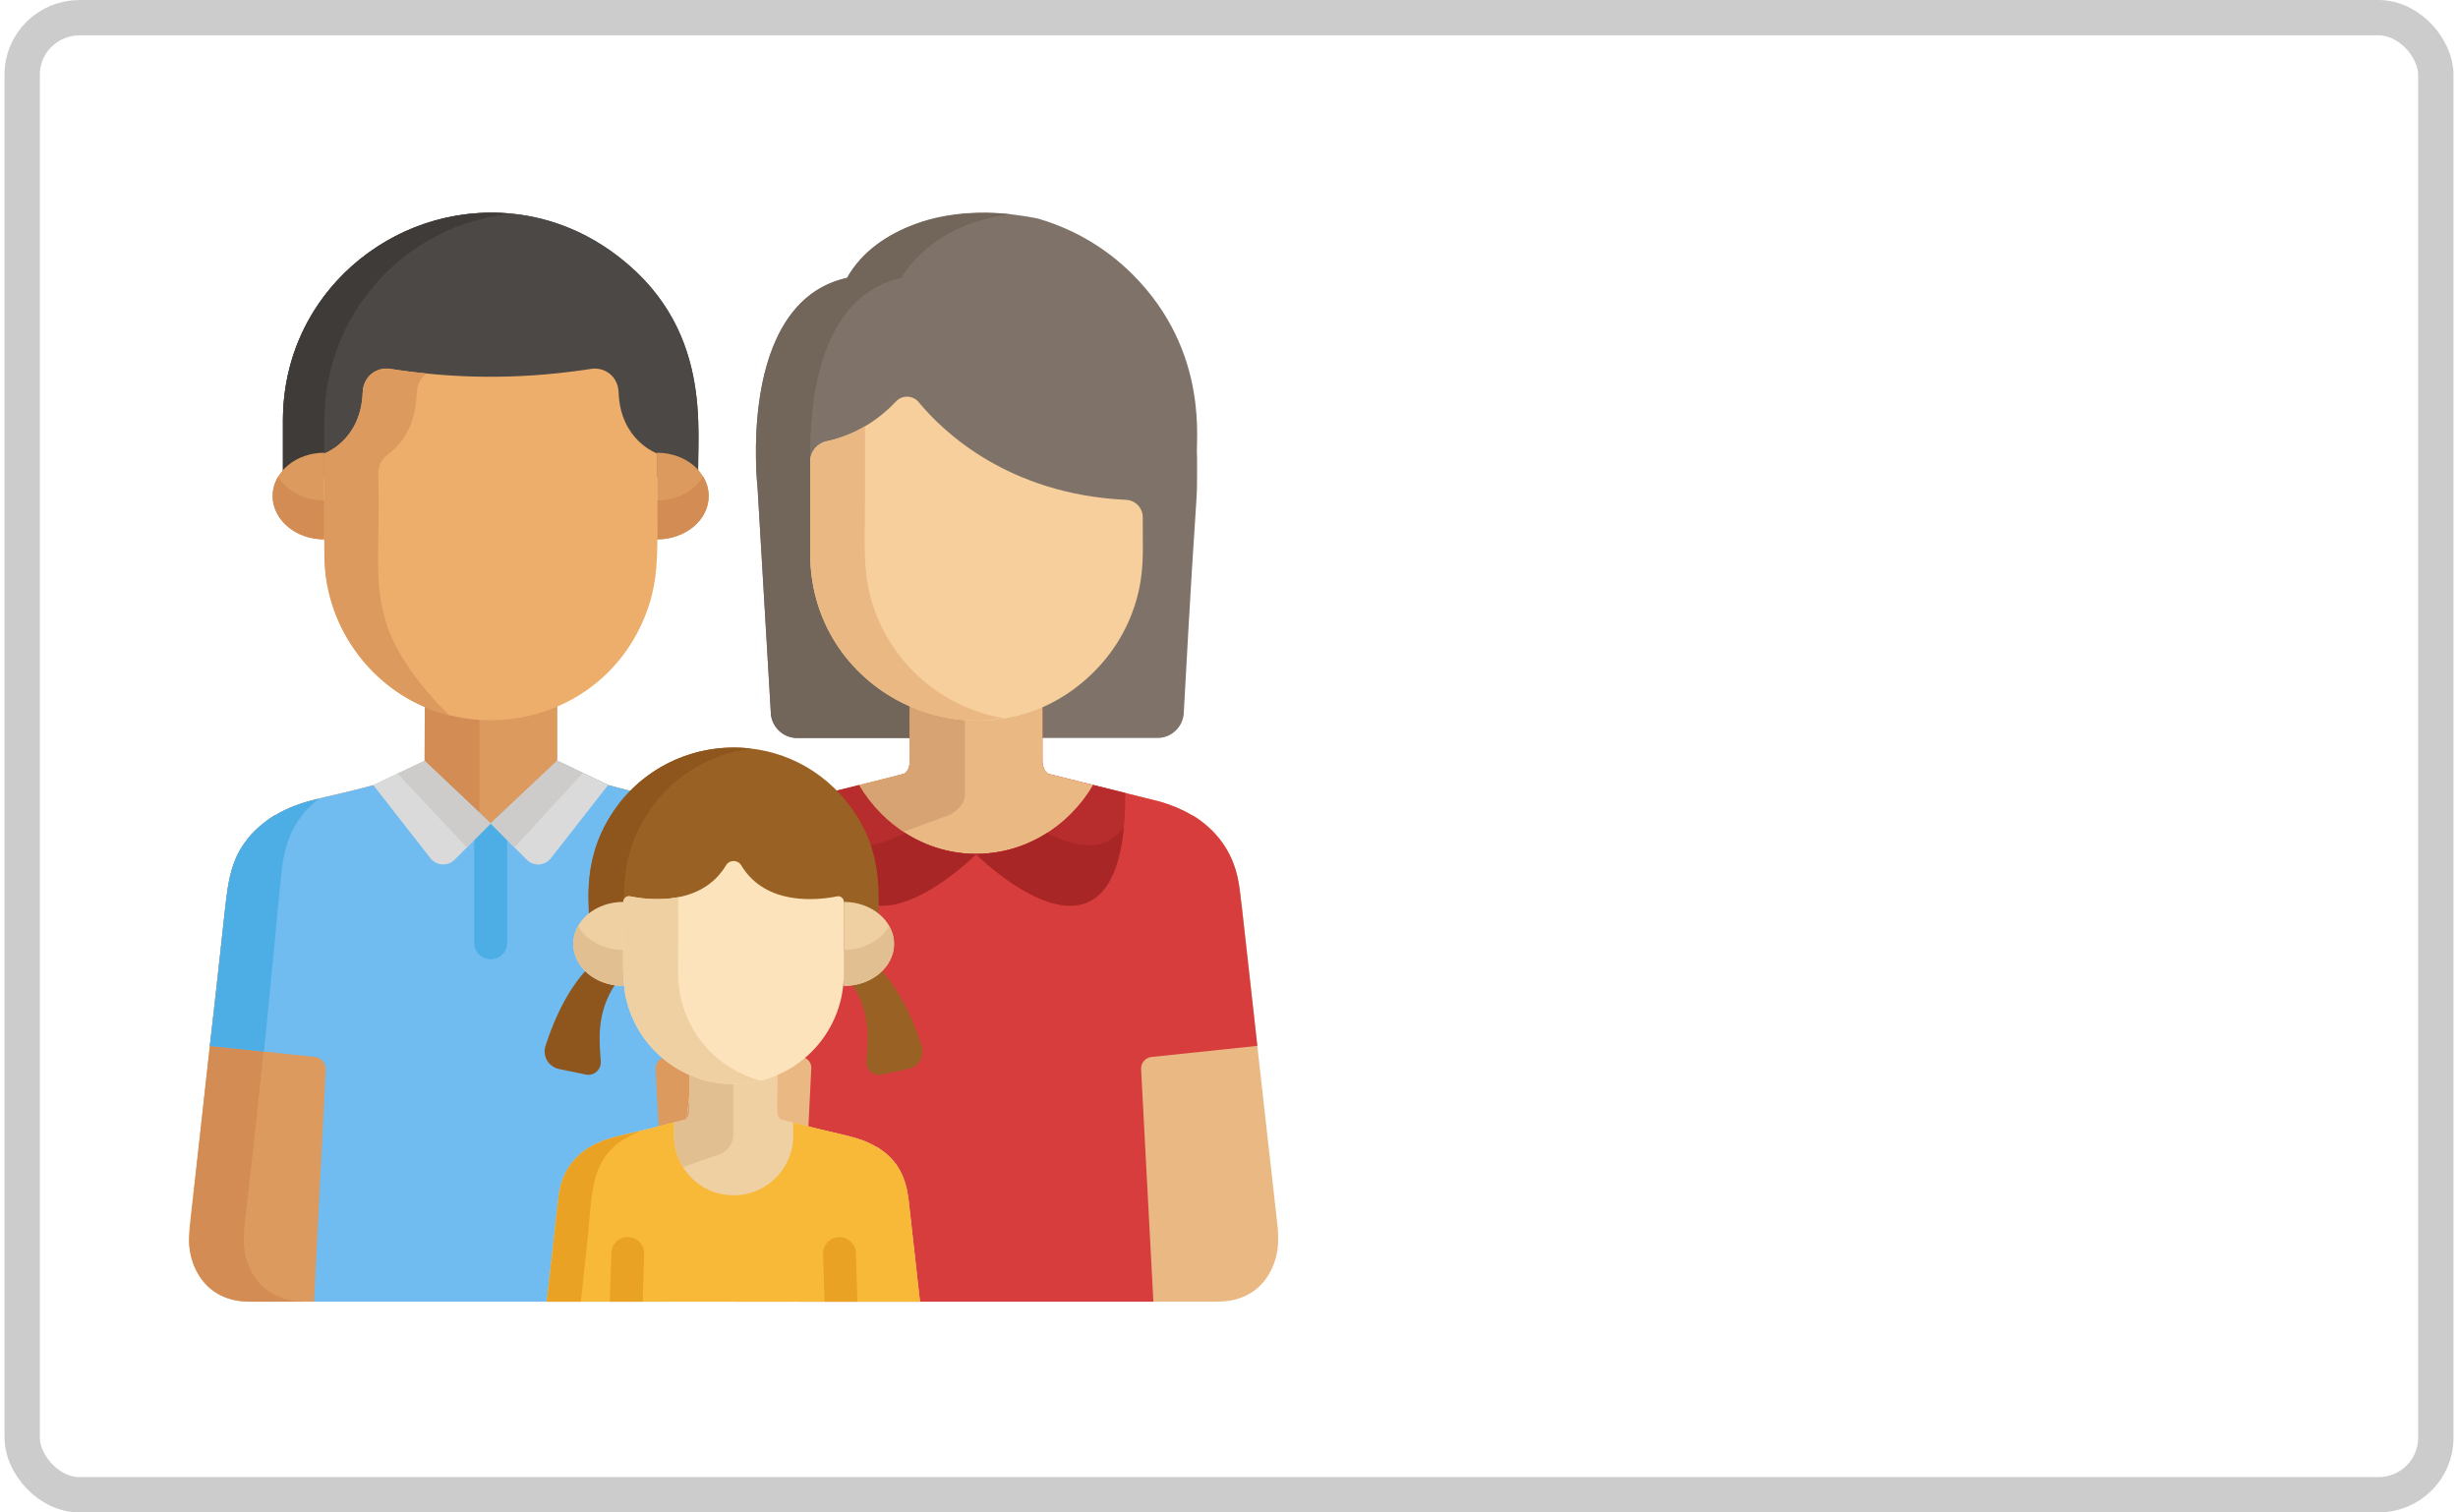 <?xml version="1.0" encoding="UTF-8" standalone="no"?>
<!-- Generator: Adobe Illustrator 16.0.0, SVG Export Plug-In . SVG Version: 6.00 Build 0)  -->

<svg
   xmlns:dc="http://purl.org/dc/elements/1.1/"
   xmlns:cc="http://creativecommons.org/ns#"
   xmlns:rdf="http://www.w3.org/1999/02/22-rdf-syntax-ns#"
   xmlns:svg="http://www.w3.org/2000/svg"
   xmlns="http://www.w3.org/2000/svg"
   xmlns:sodipodi="http://sodipodi.sourceforge.net/DTD/sodipodi-0.dtd"
   xmlns:inkscape="http://www.inkscape.org/namespaces/inkscape"
   version="1.1"
   id="Capa_1"
   x="0px"
   y="0px"
   width="52"
   height="32"
   viewBox="0 0 52 32"
   xml:space="preserve"
   sodipodi:docname="assistenza_icon_32.svg"
   inkscape:version="0.92.2 5c3e80d, 2017-08-06"><defs
     id="defs55" /><sodipodi:namedview
     pagecolor="#ffffff"
     bordercolor="#666666"
     borderopacity="1"
     objecttolerance="10"
     gridtolerance="10"
     guidetolerance="10"
     inkscape:pageopacity="0"
     inkscape:pageshadow="2"
     inkscape:window-width="1908"
     inkscape:window-height="1018"
     id="namedview53"
     showgrid="false"
     inkscape:showpageshadow="false"
     inkscape:zoom="6.5703125"
     inkscape:cx="40.231019"
     inkscape:cy="11.665102"
     inkscape:window-x="0"
     inkscape:window-y="0"
     inkscape:window-maximized="0"
     inkscape:current-layer="Capa_1" /><g
     id="g22"
     transform="translate(0,-457.766)" /><g
     id="g24"
     transform="translate(0,-457.766)" /><g
     id="g26"
     transform="translate(0,-457.766)" /><g
     id="g28"
     transform="translate(0,-457.766)" /><g
     id="g30"
     transform="translate(0,-457.766)" /><g
     id="g32"
     transform="translate(0,-457.766)" /><g
     id="g34"
     transform="translate(0,-457.766)" /><g
     id="g36"
     transform="translate(0,-457.766)" /><g
     id="g38"
     transform="translate(0,-457.766)" /><g
     id="g40"
     transform="translate(0,-457.766)" /><g
     id="g42"
     transform="translate(0,-457.766)" /><g
     id="g44"
     transform="translate(0,-457.766)" /><g
     id="g46"
     transform="translate(0,-457.766)" /><g
     id="g48"
     transform="translate(0,-457.766)" /><g
     id="g50"
     transform="translate(0,-457.766)" /><g
     id="g1558"><g
       transform="matrix(0.045,0,0,0.045,4,4.5)"
       id="g2182"><path
         inkscape:connector-curvature="0"
         style="fill:#7f7369"
         d="m 331.028,246.986 h -45.136 c -6.833,0 -12.423,-5.59 -12.423,-12.423 l -6.211,-105.265 c 0,0 -10.051,-87.194 42.082,-98.652 0,0 21.197,-41.248 89.083,-28.033 0.928,0.181 1.82,0.514 2.721,0.793 15.639,4.851 30.178,13.434 42.266,25.46 36.97,36.788 29.536,80.252 30.463,85.658 0,30.197 0.477,-3.367 -6.211,120.04 0,6.833 -5.59,12.423 -12.423,12.423 H 407.22"
         id="path1955" /><path
         inkscape:connector-curvature="0"
         style="fill:#72655a"
         d="m 338.876,246.986 v -14.772 c -27.903,-12.33 -45.299,-38.716 -46.765,-67.642 -0.01,-0.192 -0.04,-0.801 -0.044,-0.915 -0.04,-1.023 -0.066,-2.048 -0.066,-3.081 0.014,-46.476 -0.028,-43.655 0.035,-44.419 -0.466,-24.805 3.372,-76.842 42.825,-85.513 0,0 12.99,-25.271 51.193,-29.914 -29.109,-3.199 -63.254,5.45 -76.715,29.914 -35.179,7.732 -43.642,50.567 -42.808,86.38 0.012,0.499 0.025,0.986 0.04,1.46 0.206,6.639 0.687,10.812 0.687,10.812 l 6.211,105.265 c 0,6.833 5.59,12.423 12.423,12.423 10.933,0.002 41.036,0.002 52.984,0.002 z"
         id="path1957" /><path
         inkscape:connector-curvature="0"
         style="fill:#dd9a5e"
         d="M 228.256,477.26 241.61,357.931 c 4.68,-36.032 2.761,-49.875 14.388,-63.983 -3.591,-4.366 -8.717,-8.438 -12.097,-10.502 l -0.372,-0.092 c -12.572,-7.531 -23.157,-7.846 -46.519,-14.274 v 0 l -23.89,-11.435 v 0 -28.537 c -20.015,8.85 -43.03,8.541 -62.297,0.163 v 0 l -0.103,28.492 v 0 0 0 l -23.788,11.318 v 0 c -23.212,6.387 -33.922,6.728 -46.519,14.274 l -0.372,0.092 c -1.06,0.647 -2.18,1.427 -3.284,2.301 -18.001,12.923 -18.286,29.711 -19.837,42.117 l -7.149,63.887 v 0 c -10.069,91.431 -9.764,84.076 -9.764,91.124 -0.158,11.604 6.961,29.123 28.588,29.123 v 0 c 2.006,0 225.695,0.011 227.403,-0.017 -19.374,-0.324 -29.439,-15.102 -27.742,-34.722 z"
         id="path1959" /><g
         id="g1965"><path
           inkscape:connector-curvature="0"
           style="fill:#d38d54"
           d="m 25.763,482.84 c -0.174,-10.081 1.934,-9.972 17.727,-173.575 1.651,-13.534 5.754,-24.591 17.56,-33.741 -1.788,0.567 -10.824,1.952 -20.637,7.831 l -0.372,0.092 c -1.132,0.691 -2.257,1.488 -3.284,2.301 -18.001,12.923 -18.286,29.711 -19.837,42.117 -0.129,1.131 -16.914,150.066 -16.914,155.011 -0.158,11.604 6.961,29.123 28.588,29.123 v 0 H 54.35 c -18.55,0 -28.913,-13.954 -28.587,-29.159 z"
           id="path1961" /><path
           inkscape:connector-curvature="0"
           style="fill:#d38d54"
           d="m 136.481,282.131 v -46.672 c -9.275,-0.623 -17.956,-2.84 -25.659,-6.188 l -0.103,28.492 v 0 z"
           id="path1963" /></g><path
         inkscape:connector-curvature="0"
         style="fill:#eab883"
         d="M 511.794,477.26 C 493.603,316.17 494.628,320.716 492.999,312.842 490.356,300.061 482.651,289.978 471.955,283.446 l -0.371,-0.092 c -4.552,-2.727 -9.627,-4.876 -15.076,-6.446 l -52.449,-13.057 c -1.705,-0.772 -2.885,-3.311 -2.885,-6.206 v -25.298 c -19.768,8.621 -42.807,8.484 -62.297,-0.132 v 25.431 c 0,2.895 -1.18,5.434 -2.885,6.206 -44.369,11.82 -54.237,11.544 -67.525,19.503 l -0.371,0.092 c -14.678,8.964 -20.351,21.113 -22.307,37.151 L 228.257,477.26 c -1.757,20.31 9.01,34.739 28.393,34.739 30.845,0 202.098,0 226.752,0 21.627,0 28.746,-17.519 28.588,-29.123 0,-0.012 0,-0.024 0,-0.036 0.035,-2.101 -0.061,-4.009 -0.196,-5.58 z"
         id="path1967" /><path
         inkscape:connector-curvature="0"
         style="fill:#d8a373"
         d="m 253.817,482.876 c 0,-0.012 0,-0.024 0,-0.036 -0.036,-2.101 0.059,-4.009 0.195,-5.58 l 17.532,-165.934 c 1.874,-15.368 7.109,-27.509 21.869,-36.875 -4.333,1.312 -14.211,2.473 -24.946,8.903 l -0.371,0.092 c -14.678,8.964 -20.352,21.114 -22.307,37.151 l -17.532,156.662 c -1.756,20.31 9.01,34.739 28.393,34.739 15.943,0 9.811,0 25.756,0 -21.629,0.001 -28.747,-17.518 -28.589,-29.122 z"
         id="path1969" /><path
         inkscape:connector-curvature="0"
         style="fill:#d83d3d"
         d="m 502.222,391.732 c -8.267,-73.386 -7.91,-72.535 -9.223,-78.891 -2.658,-12.853 -10.448,-22.927 -21.044,-29.396 -0.105,-0.026 -0.477,-0.118 -0.371,-0.092 -4.552,-2.727 -9.627,-4.876 -15.076,-6.446 L 404.059,263.85 c -1.705,-0.772 -2.885,-3.311 -2.885,-6.206 v -25.298 0 -0.132 c -19.928,8.804 -42.851,8.592 -62.297,0 v 0.132 0 25.298 c 0,2.895 -1.18,5.434 -2.885,6.206 -44.369,11.82 -54.237,11.543 -67.525,19.503 -0.105,0.026 -0.477,0.118 -0.371,0.092 -14.546,8.88 -20.354,21.138 -22.307,37.151 l -7.961,71.135 50.178,5.265 c 2.668,0.28 4.652,2.597 4.517,5.277 l -5.512,109.725 c 61.421,0 104.935,0 166.33,0 l -5.778,-109.3 c -0.154,-2.915 2.002,-5.441 4.906,-5.746 z"
         id="path1971" /><path
         inkscape:connector-curvature="0"
         style="fill:#a82626"
         d="m 237.827,391.732 24.945,2.617 8.772,-83.024 c 1.873,-15.365 7.107,-27.508 21.869,-36.875 -6.237,1.672 -15.315,3.134 -24.946,8.904 -0.105,0.026 -0.477,0.118 -0.371,0.092 -10.735,6.553 -18.411,16.662 -21.044,29.396 -1.617,7.808 -1.311,9.512 -9.225,78.89 z"
         id="path1973" /><path
         inkscape:connector-curvature="0"
         style="fill:#70bbef"
         d="m 243.714,283.446 c -0.105,-0.026 -0.477,-0.118 -0.372,-0.092 -12.6,-7.548 -23.354,-7.902 -46.356,-14.233 l 0.022,-0.041 -23.89,-11.435 -0.173,0.261 c -0.001,-0.032 -0.003,-0.063 -0.005,-0.094 l -31.157,29.335 -31.066,-29.384 -23.788,11.318 v 0 c -23.213,6.387 -33.922,6.728 -46.519,14.274 l -0.372,0.092 c -14.679,8.963 -20.351,21.117 -22.307,37.151 l -7.963,71.154 49.218,5.164 c 3.103,0.326 5.41,3.021 5.254,6.137 l -5.47,108.946 c 50.568,0 112.705,0 166.33,0 l -5.778,-109.287 c -0.155,-2.923 2.007,-5.455 4.919,-5.761 l 13.156,-1.38 c 9.646,-80.023 6.825,-87.206 18.511,-101.509 -2.563,-3.139 -9.398,-8.909 -12.194,-10.616 z"
         id="path1975" /><path
         inkscape:connector-curvature="0"
         style="fill:#4caee5"
         d="m 43.49,309.265 c 1.651,-13.534 5.754,-24.591 17.56,-33.741 -2.339,0.664 -11.132,2.137 -20.637,7.831 l -0.372,0.092 c -3.483,2.127 -8.669,6.299 -12.193,10.614 -12.47,15.266 -9.079,27.305 -18.077,97.692 l 25.457,2.671 c -0.076,0.81 1.021,-10.153 8.262,-85.159 z"
         id="path1977" /><path
         inkscape:connector-curvature="0"
         style="fill:#eab883"
         d="m 425.063,269.08 -21.005,-5.229 c -1.705,-0.772 -2.885,-3.311 -2.885,-6.206 v -28.389 0 -0.132 c -20.094,8.878 -43.045,8.506 -62.297,0 v 0.132 0 28.389 c 0,2.895 -1.18,5.434 -2.885,6.206 l -21.321,5.308 c 25.625,43.098 84.788,43.115 110.393,-0.079 z"
         id="path1979" /><path
         inkscape:connector-curvature="0"
         id="SVGCleanerId_0"
         style="fill:#4c4846"
         d="M 44.139,124.499 V 97.645 c 0,-79.044 89.36,-124.776 153.471,-80.114 50.288,35.111 40.71,86.743 41.816,106.968" /><g
         id="g1983"><path
           inkscape:connector-curvature="0"
           id="SVGCleanerId_0_1_"
           style="fill:#4c4846"
           d="M 44.139,124.499 V 97.645 c 0,-79.044 89.36,-124.776 153.471,-80.114 50.288,35.111 40.71,86.743 41.816,106.968" /></g><path
         inkscape:connector-curvature="0"
         style="fill:#3f3b39"
         d="M 151.518,0.488 C 94.732,-5.15 44.139,39.248 44.139,97.645 v 26.854 H 63.61 V 97.645 c 0,-50.2 38.117,-92.21 87.908,-97.157 z"
         id="path1985" /><g
         id="g1991"><path
           inkscape:connector-curvature="0"
           style="fill:#dd9a5e"
           d="m 244.286,133.231 c 0,11.253 -10.893,20.374 -24.33,20.374 v -40.747 c 13.437,0 24.33,9.121 24.33,20.373 z"
           id="path1987" /><path
           inkscape:connector-curvature="0"
           style="fill:#dd9a5e"
           d="m 39.279,133.231 c 0,11.253 10.893,20.374 24.331,20.374 v -40.747 c -13.438,0 -24.331,9.121 -24.331,20.373 z"
           id="path1989" /></g><g
         id="g1997"><path
           inkscape:connector-curvature="0"
           style="fill:#d38d54"
           d="m 219.956,135.292 v 18.313 c 13.437,0 24.33,-9.121 24.33,-20.374 0,-3.294 -0.939,-6.403 -2.597,-9.156 -4.005,6.652 -12.23,11.217 -21.733,11.217 z"
           id="path1993" /><path
           inkscape:connector-curvature="0"
           style="fill:#d38d54"
           d="m 41.876,124.075 c -8.073,13.408 3.509,29.53 21.734,29.53 v -18.313 c -9.504,0 -17.729,-4.565 -21.734,-11.217 z"
           id="path1995" /></g><path
         inkscape:connector-curvature="0"
         style="fill:#edae6b"
         d="m 201.945,84.55 c -0.284,-7.808 -6.714,-12.086 -12.917,-11.12 -1.45,0.225 -3.051,0.46 -4.077,0.605 -30.82,4.375 -60.119,4.099 -90.41,-0.605 -6.156,-0.959 -12.637,3.25 -12.917,11.121 -0.423,11.6 -5.245,20.225 -12.592,25.597 -3.061,2.24 -5.319,3.006 -5.422,3.063 0,50.602 -0.604,53.984 2.107,65.447 2.596,10.944 7.396,20.727 13.675,29.027 36.373,48.103 112.526,38.712 135.106,-18.347 7.474,-18.881 5.46,-33.215 5.46,-76.127 -0.292,-0.218 -17.205,-6.216 -18.013,-28.661 z"
         id="path1999" /><path
         inkscape:connector-curvature="0"
         style="fill:#dd9a5e"
         d="m 92.275,191.573 c -5.52,-19.676 -2.457,-31.695 -3.32,-68.989 0,-3.84 1.928,-7.103 4.281,-8.771 9.281,-6.602 13.494,-17.397 13.757,-28.92 0.091,-3.877 1.907,-7.205 4.587,-9.292 -3.72,-0.372 -7.331,-0.801 -10.668,-1.249 -1.942,-0.26 -4.159,-0.578 -6.371,-0.922 -6.139,-0.956 -12.635,3.238 -12.917,11.121 -0.424,11.58 -5.237,20.219 -12.592,25.597 -3.062,2.241 -5.319,3.006 -5.422,3.063 0,50.911 -0.03,48.281 0.073,50.787 1.579,35.717 27.067,64.764 58.879,72.353 -1.48,-1.105 -24.083,-22.638 -30.287,-44.778 z"
         id="path2001" /><path
         inkscape:connector-curvature="0"
         style="fill:#4caee5"
         d="m 149.511,343.295 v -63.423 l -7.727,7.275 -7.727,-7.309 v 63.457 c 0,4.268 3.459,7.727 7.727,7.727 4.268,0 7.727,-3.459 7.727,-7.727 z"
         id="path2003" /><path
         inkscape:connector-curvature="0"
         style="fill:#dadada"
         d="m 173.119,257.645 -31.335,29.502 16.915,17.046 c 3.23,3.255 8.583,2.938 11.407,-0.676 l 26.903,-34.437 z"
         id="path2005" /><g
         id="g2011"><polygon
           style="fill:#ceccca"
           points="173.119,257.645 141.784,287.147 152.978,298.427 185.149,263.403 "
           id="polygon2007" /><path
           inkscape:connector-curvature="0"
           style="fill:#ceccca"
           d="m 161,305.775 c 1.415,0.632 2.974,0.812 4.467,0.542 z"
           id="path2009" /></g><path
         inkscape:connector-curvature="0"
         style="fill:#dadada"
         d="m 110.719,257.763 31.066,29.384 -16.915,17.046 c -3.23,3.255 -8.583,2.938 -11.407,-0.676 L 86.56,269.08 Z"
         id="path2013" /><polygon
         style="fill:#ceccca"
         points="130.591,298.427 141.784,287.147 110.719,257.763 97.983,263.729 119.884,287.033 "
         id="polygon2015" /><path
         inkscape:connector-curvature="0"
         style="fill:#d8a373"
         d="m 364.762,273.386 v -37.935 c -9.241,-0.633 -18.005,-2.846 -25.886,-6.328 -0.783,22.526 2.041,32.496 -2.885,34.728 l -21.321,5.308 c 5.308,8.927 12.484,16.474 20.944,22.027 l 22.135,-8.139 c 0.002,-0.001 7.013,-3.481 7.013,-9.661 z"
         id="path2017" /><path
         inkscape:connector-curvature="0"
         style="fill:#f7cf9c"
         d="m 440.485,135.004 c 4.399,0.206 7.865,3.827 7.865,8.231 v 5.911 0 0 c -0.021,10.497 0.71,20.69 -3.32,34.044 -4.059,13.461 -11.707,25.828 -23.201,36.053 -48.494,43.186 -126.417,10.585 -129.718,-54.671 -0.015,-0.295 -0.004,0.084 -0.044,-0.915 -0.04,-1.023 -0.066,-2.048 -0.066,-3.081 0,-9.31 0,-30.558 0,-39.654 v 0 -3.96 c 0,-4.6 3.241,-8.533 7.741,-9.485 7.984,-1.688 20.885,-6.275 32.588,-18.731 2.941,-3.13 7.958,-2.967 10.692,0.345 11.356,13.76 42.021,43.322 97.463,45.913 z"
         id="path2019" /><path
         inkscape:connector-curvature="0"
         style="fill:#eab883"
         d="m 325.843,195.243 c -10.323,-20.86 -7.926,-35.647 -8.086,-64.641 0,-10.062 0,-20.097 0,-30.177 -6.878,4.035 -13.304,6.057 -18.015,7.053 -4.501,0.952 -7.741,4.885 -7.741,9.485 0,10.082 0,32.473 0,43.613 0,1.292 0.068,3.304 0.073,3.423 0.004,0.104 0.11,1.906 0.182,2.813 3.607,45.888 45.916,78.297 90.797,70.86 -24.673,-4.089 -46,-19.849 -57.21,-42.429 z"
         id="path2021" /><g
         id="g2027"><path
           inkscape:connector-curvature="0"
           style="fill:#b72c2c"
           d="m 440.133,272.832 -15.07,-3.751 c -11.54,19.468 -31.95,32.416 -55.22,32.416 0,-0.001 70.602,70.609 70.29,-28.665 z"
           id="path2023" /><path
           inkscape:connector-curvature="0"
           style="fill:#b72c2c"
           d="m 299.885,272.832 15.07,-3.751 c 11.54,19.468 31.95,32.416 55.22,32.416 0,-0.001 -70.602,70.609 -70.29,-28.665 z"
           id="path2025" /></g><g
         id="g2033"><path
           inkscape:connector-curvature="0"
           style="fill:#a82626"
           d="m 336.591,291.609 c -12.457,6.632 -26.812,9.797 -36.006,-2.503 7.315,74.669 69.59,12.39 69.59,12.39 -12.287,0 -23.776,-3.613 -33.584,-9.887 z"
           id="path2029" /><path
           inkscape:connector-curvature="0"
           style="fill:#a82626"
           d="m 403.427,291.609 c 12.457,6.632 26.812,9.797 36.006,-2.503 -7.315,74.669 -69.59,12.39 -69.59,12.39 12.288,0 23.776,-3.613 33.584,-9.887 z"
           id="path2031" /></g><path
         inkscape:connector-curvature="0"
         style="fill:#996123"
         d="m 309.413,277.28 c -29.615,-37.334 -86.807,-33.283 -111.406,6.512 -14.395,23.256 -8.964,44.445 -10.157,50.928 h 136.295 c -0.432,-13.314 3.239,-34.805 -14.732,-57.44 z"
         id="path2035" /><path
         inkscape:connector-curvature="0"
         style="fill:#8e551c"
         d="m 206.339,303.841 c 0.305,-1.291 1.025,-3.843 1.057,-3.95 7.596,-25.193 29.568,-44.574 56.927,-47.909 -27.085,-3.301 -52.642,9.674 -66.317,31.81 -14.395,23.256 -8.963,44.441 -10.157,50.928 h 16.652 c 0.019,-14.217 -0.528,-20.849 1.838,-30.879 z"
         id="path2037" /><path
         inkscape:connector-curvature="0"
         style="fill:#996123"
         d="m 344.433,391.76 c -5.987,-18.575 -13.75,-30.17 -19.668,-36.216 -3.416,3.366 -8.153,5.759 -13.543,6.618 9.886,14.255 7.72,28.482 7.227,36.947 -0.225,3.862 3.251,6.894 7.038,6.108 l 12.618,-2.617 c 4.909,-1.018 7.866,-6.07 6.328,-10.84 z"
         id="path2039" /><path
         inkscape:connector-curvature="0"
         style="fill:#efd0a3"
         d="m 331.406,343.792 c 0,10.911 -10.561,19.753 -23.589,19.753 v -39.504 c 13.028,0 23.589,8.842 23.589,19.751 z"
         id="path2041" /><path
         inkscape:connector-curvature="0"
         style="fill:#8e551c"
         d="m 167.561,391.76 c 5.987,-18.575 13.75,-30.17 19.668,-36.216 3.416,3.366 8.153,5.759 13.543,6.618 -9.886,14.255 -7.72,28.482 -7.227,36.947 0.225,3.862 -3.251,6.894 -7.039,6.108 L 173.888,402.6 c -4.907,-1.018 -7.864,-6.07 -6.327,-10.84 z"
         id="path2043" /><path
         inkscape:connector-curvature="0"
         style="fill:#efd0a3"
         d="m 180.589,343.792 c 0,10.911 10.561,19.753 23.589,19.753 v -39.504 c -13.028,0 -23.589,8.842 -23.589,19.751 z"
         id="path2045" /><g
         id="g2051"><path
           inkscape:connector-curvature="0"
           style="fill:#e2bf91"
           d="m 307.816,346.626 v 16.92 c 17.481,0 28.659,-15.268 21.319,-28.213 -3.784,6.676 -11.906,11.293 -21.319,11.293 z"
           id="path2047" /><path
           inkscape:connector-curvature="0"
           style="fill:#e2bf91"
           d="m 182.859,335.333 c -7.353,12.968 3.887,28.213 21.319,28.213 v -16.92 c -9.412,0 -17.534,-4.617 -21.319,-11.293 z"
           id="path2049" /></g><path
         inkscape:connector-curvature="0"
         style="fill:#efd0a3"
         d="m 343.624,511.999 -5.374,-48.025 c -1.226,-10.057 -4.763,-18.504 -14.787,-24.626 l -0.246,-0.061 c -8.772,-5.255 -15.137,-5.036 -44.76,-12.928 -3.275,-1.483 -1.374,-7.837 -1.912,-23.974 -13.235,5.792 -28.555,5.551 -41.294,-0.088 -0.524,15.762 1.376,22.572 -1.912,24.062 -29.566,7.877 -35.977,7.667 -44.759,12.928 l -0.246,0.061 c -7.066,4.316 -12.192,10.985 -13.949,19.485 -1.048,5.068 -0.774,5.479 -6.212,53.166 z"
         id="path2053" /><path
         inkscape:connector-curvature="0"
         style="fill:#f9b938"
         d="m 168.171,511.999 c 42.548,0 132.877,0 175.452,0 l -5.374,-48.025 c -1.224,-10.045 -4.776,-18.514 -14.787,-24.626 l -0.246,-0.061 c -8.697,-5.21 -15.708,-5.223 -39.192,-11.542 0,0.221 0,6.32 0,6.214 0,4.452 -1.046,8.692 -2.899,12.429 -0.306,0.619 -0.803,1.534 -1.278,2.3 -0.022,0.035 -0.329,0.519 -0.352,0.554 -0.491,0.753 -1.016,1.477 -1.53,2.124 -0.243,0.306 -0.572,0.702 -0.831,0.994 -0.042,0.047 -0.083,0.094 -0.125,0.141 -0.165,0.189 -0.332,0.375 -0.503,0.559 -0.018,0.019 -0.037,0.039 -0.055,0.059 -0.004,0.004 -0.007,0.007 -0.01,0.011 -0.026,0.028 -0.052,0.055 -0.078,0.083 -0.198,0.209 -0.4,0.413 -0.604,0.615 -0.067,0.067 -0.133,0.136 -0.2,0.202 -0.264,0.257 -0.533,0.509 -0.806,0.756 -0.078,0.07 -0.159,0.137 -0.237,0.207 -0.171,0.153 -0.349,0.298 -0.522,0.449 -0.027,0.024 -0.054,0.047 -0.081,0.07 -0.105,0.087 -0.212,0.172 -0.319,0.258 -0.183,0.147 -0.366,0.294 -0.552,0.436 -0.117,0.09 -0.236,0.178 -0.355,0.267 -0.182,0.135 -0.365,0.268 -0.55,0.399 -0.091,0.064 -0.183,0.128 -0.275,0.191 -0.031,0.021 -0.061,0.043 -0.092,0.064 -0.191,0.13 -0.385,0.258 -0.58,0.384 -0.03,0.019 -0.059,0.038 -0.089,0.057 -0.089,0.058 -0.178,0.116 -0.268,0.172 -0.165,0.103 -0.332,0.202 -0.5,0.301 -0.056,0.033 -0.111,0.068 -0.167,0.1 -0.024,0.014 -0.049,0.029 -0.073,0.043 -0.073,0.044 -0.145,0.088 -0.219,0.13 -0.322,0.184 -0.648,0.362 -0.978,0.533 -0.045,0.023 -0.09,0.045 -0.136,0.067 -0.015,0.007 -0.03,0.015 -0.045,0.023 -0.055,0.028 -0.11,0.054 -0.165,0.081 -0.219,0.11 -0.438,0.22 -0.66,0.325 -0.12,0.056 -0.241,0.109 -0.361,0.163 -0.222,0.1 -0.445,0.199 -0.67,0.294 -0.136,0.057 -0.273,0.112 -0.41,0.167 -0.215,0.087 -0.431,0.171 -0.648,0.252 -0.141,0.053 -0.283,0.105 -0.425,0.155 -0.221,0.079 -0.444,0.154 -0.668,0.227 -0.111,0.036 -0.222,0.072 -0.333,0.108 -0.028,0.009 -0.055,0.018 -0.083,0.027 -0.062,0.019 -0.126,0.036 -0.188,0.055 -0.183,0.055 -0.366,0.109 -0.55,0.16 -0.09,0.025 -0.179,0.051 -0.27,0.076 -0.03,0.008 -0.06,0.017 -0.09,0.025 -0.368,0.098 -0.739,0.189 -1.113,0.272 -0.055,0.012 -0.111,0.023 -0.166,0.035 -0.166,0.036 -0.331,0.071 -0.498,0.104 -0.444,0.087 -0.892,0.163 -1.344,0.229 -0.903,0.132 -1.82,0.22 -2.749,0.263 -0.111,0.006 -0.221,0.008 -0.331,0.011 -0.059,0.002 -0.119,0.004 -0.179,0.006 -0.162,0.005 -0.323,0.008 -0.484,0.01 -0.045,0 -0.09,0 -0.134,10e-4 -0.011,0 -0.022,0 -0.033,0 -0.056,0 -0.112,10e-4 -0.168,10e-4 -0.056,0 -0.112,-10e-4 -0.168,-10e-4 -0.011,0 -0.022,0 -0.034,0 -0.045,0 -0.089,0 -0.134,-10e-4 -0.161,-0.002 -0.322,-0.005 -0.484,-0.01 -0.06,-0.002 -0.119,-0.004 -0.179,-0.006 -0.11,-0.004 -0.221,-0.006 -0.331,-0.011 -0.929,-0.043 -1.846,-0.132 -2.749,-0.263 -0.452,-0.066 -0.9,-0.142 -1.344,-0.229 -0.167,-0.033 -0.332,-0.068 -0.498,-0.104 -0.055,-0.012 -0.111,-0.022 -0.166,-0.035 -0.374,-0.083 -0.745,-0.175 -1.113,-0.272 -0.03,-0.008 -0.06,-0.017 -0.09,-0.025 -0.09,-0.025 -0.18,-0.051 -0.27,-0.076 -0.182,-0.051 -0.363,-0.104 -0.544,-0.158 -0.064,-0.02 -0.13,-0.037 -0.194,-0.057 -0.028,-0.009 -0.055,-0.018 -0.083,-0.027 -0.111,-0.035 -0.222,-0.071 -0.333,-0.108 -0.224,-0.073 -0.446,-0.148 -0.668,-0.227 -0.142,-0.05 -0.284,-0.102 -0.425,-0.155 -0.217,-0.081 -0.434,-0.165 -0.648,-0.252 -0.137,-0.055 -0.274,-0.11 -0.41,-0.167 -0.225,-0.095 -0.448,-0.194 -0.67,-0.294 -0.12,-0.054 -0.242,-0.107 -0.361,-0.163 -0.222,-0.104 -0.441,-0.214 -0.66,-0.325 -0.055,-0.027 -0.11,-0.053 -0.165,-0.081 -0.015,-0.008 -0.03,-0.015 -0.045,-0.023 -0.045,-0.022 -0.091,-0.044 -0.136,-0.067 -0.33,-0.171 -0.656,-0.349 -0.978,-0.533 -0.073,-0.042 -0.146,-0.086 -0.219,-0.13 -0.024,-0.014 -0.049,-0.029 -0.073,-0.043 -0.056,-0.033 -0.111,-0.067 -0.166,-0.1 -0.168,-0.099 -0.335,-0.198 -0.5,-0.301 -0.09,-0.056 -0.179,-0.114 -0.268,-0.172 -0.03,-0.019 -0.06,-0.038 -0.089,-0.057 -5.601,-3.621 -9.732,-9.101 -11.644,-15.443 -1.71,-5.669 -1.04,-9.707 -1.19,-14.371 l -5.95,1.481 c -18.664,5.094 -25.11,5.119 -33.442,10.11 l -0.246,0.061 c -6.976,4.261 -12.182,10.943 -13.949,19.485 -1.046,5.055 -0.838,6.043 -6.208,53.165 z"
         id="path2055" /><g
         id="g2063"><path
           inkscape:connector-curvature="0"
           style="fill:#eaa224"
           d="m 187.435,481.72 c 2.148,-19.372 0.639,-35.626 16.937,-46.089 l 0.246,-0.064 c 1.807,-1.138 3.752,-2.114 5.787,-2.963 0.373,-0.294 0.735,-0.563 1.083,-0.806 -8.245,2.355 -15.09,2.804 -22.909,7.488 l -0.246,0.061 c -7.12,4.348 -12.241,11.055 -13.988,19.696 -1.032,5.081 -0.797,5.785 -6.173,52.955 h 16.04 z"
           id="path2057" /><path
           inkscape:connector-curvature="0"
           style="fill:#eaa224"
           d="m 213.239,511.999 0.718,-22.36 c 0.137,-4.266 -3.209,-7.834 -7.475,-7.971 -4.266,-0.167 -7.834,3.208 -7.971,7.474 l -0.734,22.857 z"
           id="path2059" /><path
           inkscape:connector-curvature="0"
           style="fill:#eaa224"
           d="m 314.217,511.999 -0.734,-22.857 c -0.137,-4.264 -3.672,-7.628 -7.971,-7.474 -4.265,0.137 -7.612,3.705 -7.475,7.971 l 0.718,22.36 z"
           id="path2061" /></g><path
         inkscape:connector-curvature="0"
         style="fill:#e2bf91"
         d="m 249.593,442.624 c 0.129,-0.191 6.042,-1.941 6.316,-9.43 v -26.568 c -7.533,-0.039 -14.509,-1.606 -20.658,-4.328 -0.524,15.767 1.376,22.572 -1.912,24.062 l -5.368,1.336 c 0.15,4.656 -0.52,8.691 1.19,14.371 0.729,2.416 1.879,4.873 3.014,6.663 z"
         id="path2065" /><path
         inkscape:connector-curvature="0"
         style="fill:#fce3bb"
         d="m 252.427,306.842 c -11.629,19.344 -36.315,16.368 -45.08,14.597 -1.64,-0.331 -3.168,0.929 -3.168,2.602 v 0 c 0,31.476 -0.961,38.397 2.201,48.852 6.415,21.272 26.054,36.566 48.998,36.821 28.597,0.357 52.439,-22.665 52.439,-51.81 0,-13.176 0,-22.454 0,-33.862 v 0 c 0,-1.673 -1.529,-2.933 -3.168,-2.602 -8.765,1.771 -33.451,4.746 -45.08,-14.597 -1.622,-2.697 -5.521,-2.697 -7.142,-0.001 z"
         id="path2067" /><path
         inkscape:connector-curvature="0"
         style="fill:#efd0a3"
         d="m 230.699,366.819 c -1.352,-7.8 -0.484,-10.812 -0.764,-44.969 -9.119,1.756 -18.018,0.512 -22.588,-0.411 -1.64,-0.331 -3.168,0.929 -3.168,2.602 0,31.954 -0.942,38.458 2.201,48.852 7.803,25.876 34.938,42.295 62.496,35.206 -19.575,-5.032 -34.669,-21.098 -38.177,-41.28 z"
         id="path2069" /><g
         id="g2071" /><g
         id="g2073" /><g
         id="g2075" /><g
         id="g2077" /><g
         id="g2079" /><g
         id="g2081" /><g
         id="g2083" /><g
         id="g2085" /><g
         id="g2087" /><g
         id="g2089" /><g
         id="g2091" /><g
         id="g2093" /><g
         id="g2095" /><g
         id="g2097" /><g
         id="g2099" /></g><rect
       ry="1.204"
       rx="1.215"
       y="0.374"
       x="0.469"
       height="31.252"
       width="51.062"
       id="rect1118"
       style="opacity:1;fill:none;fill-opacity:1;stroke:#cccccc;stroke-width:0.748;stroke-linecap:square;stroke-linejoin:miter;stroke-miterlimit:4;stroke-dasharray:none;stroke-dashoffset:0;stroke-opacity:1" /></g></svg>